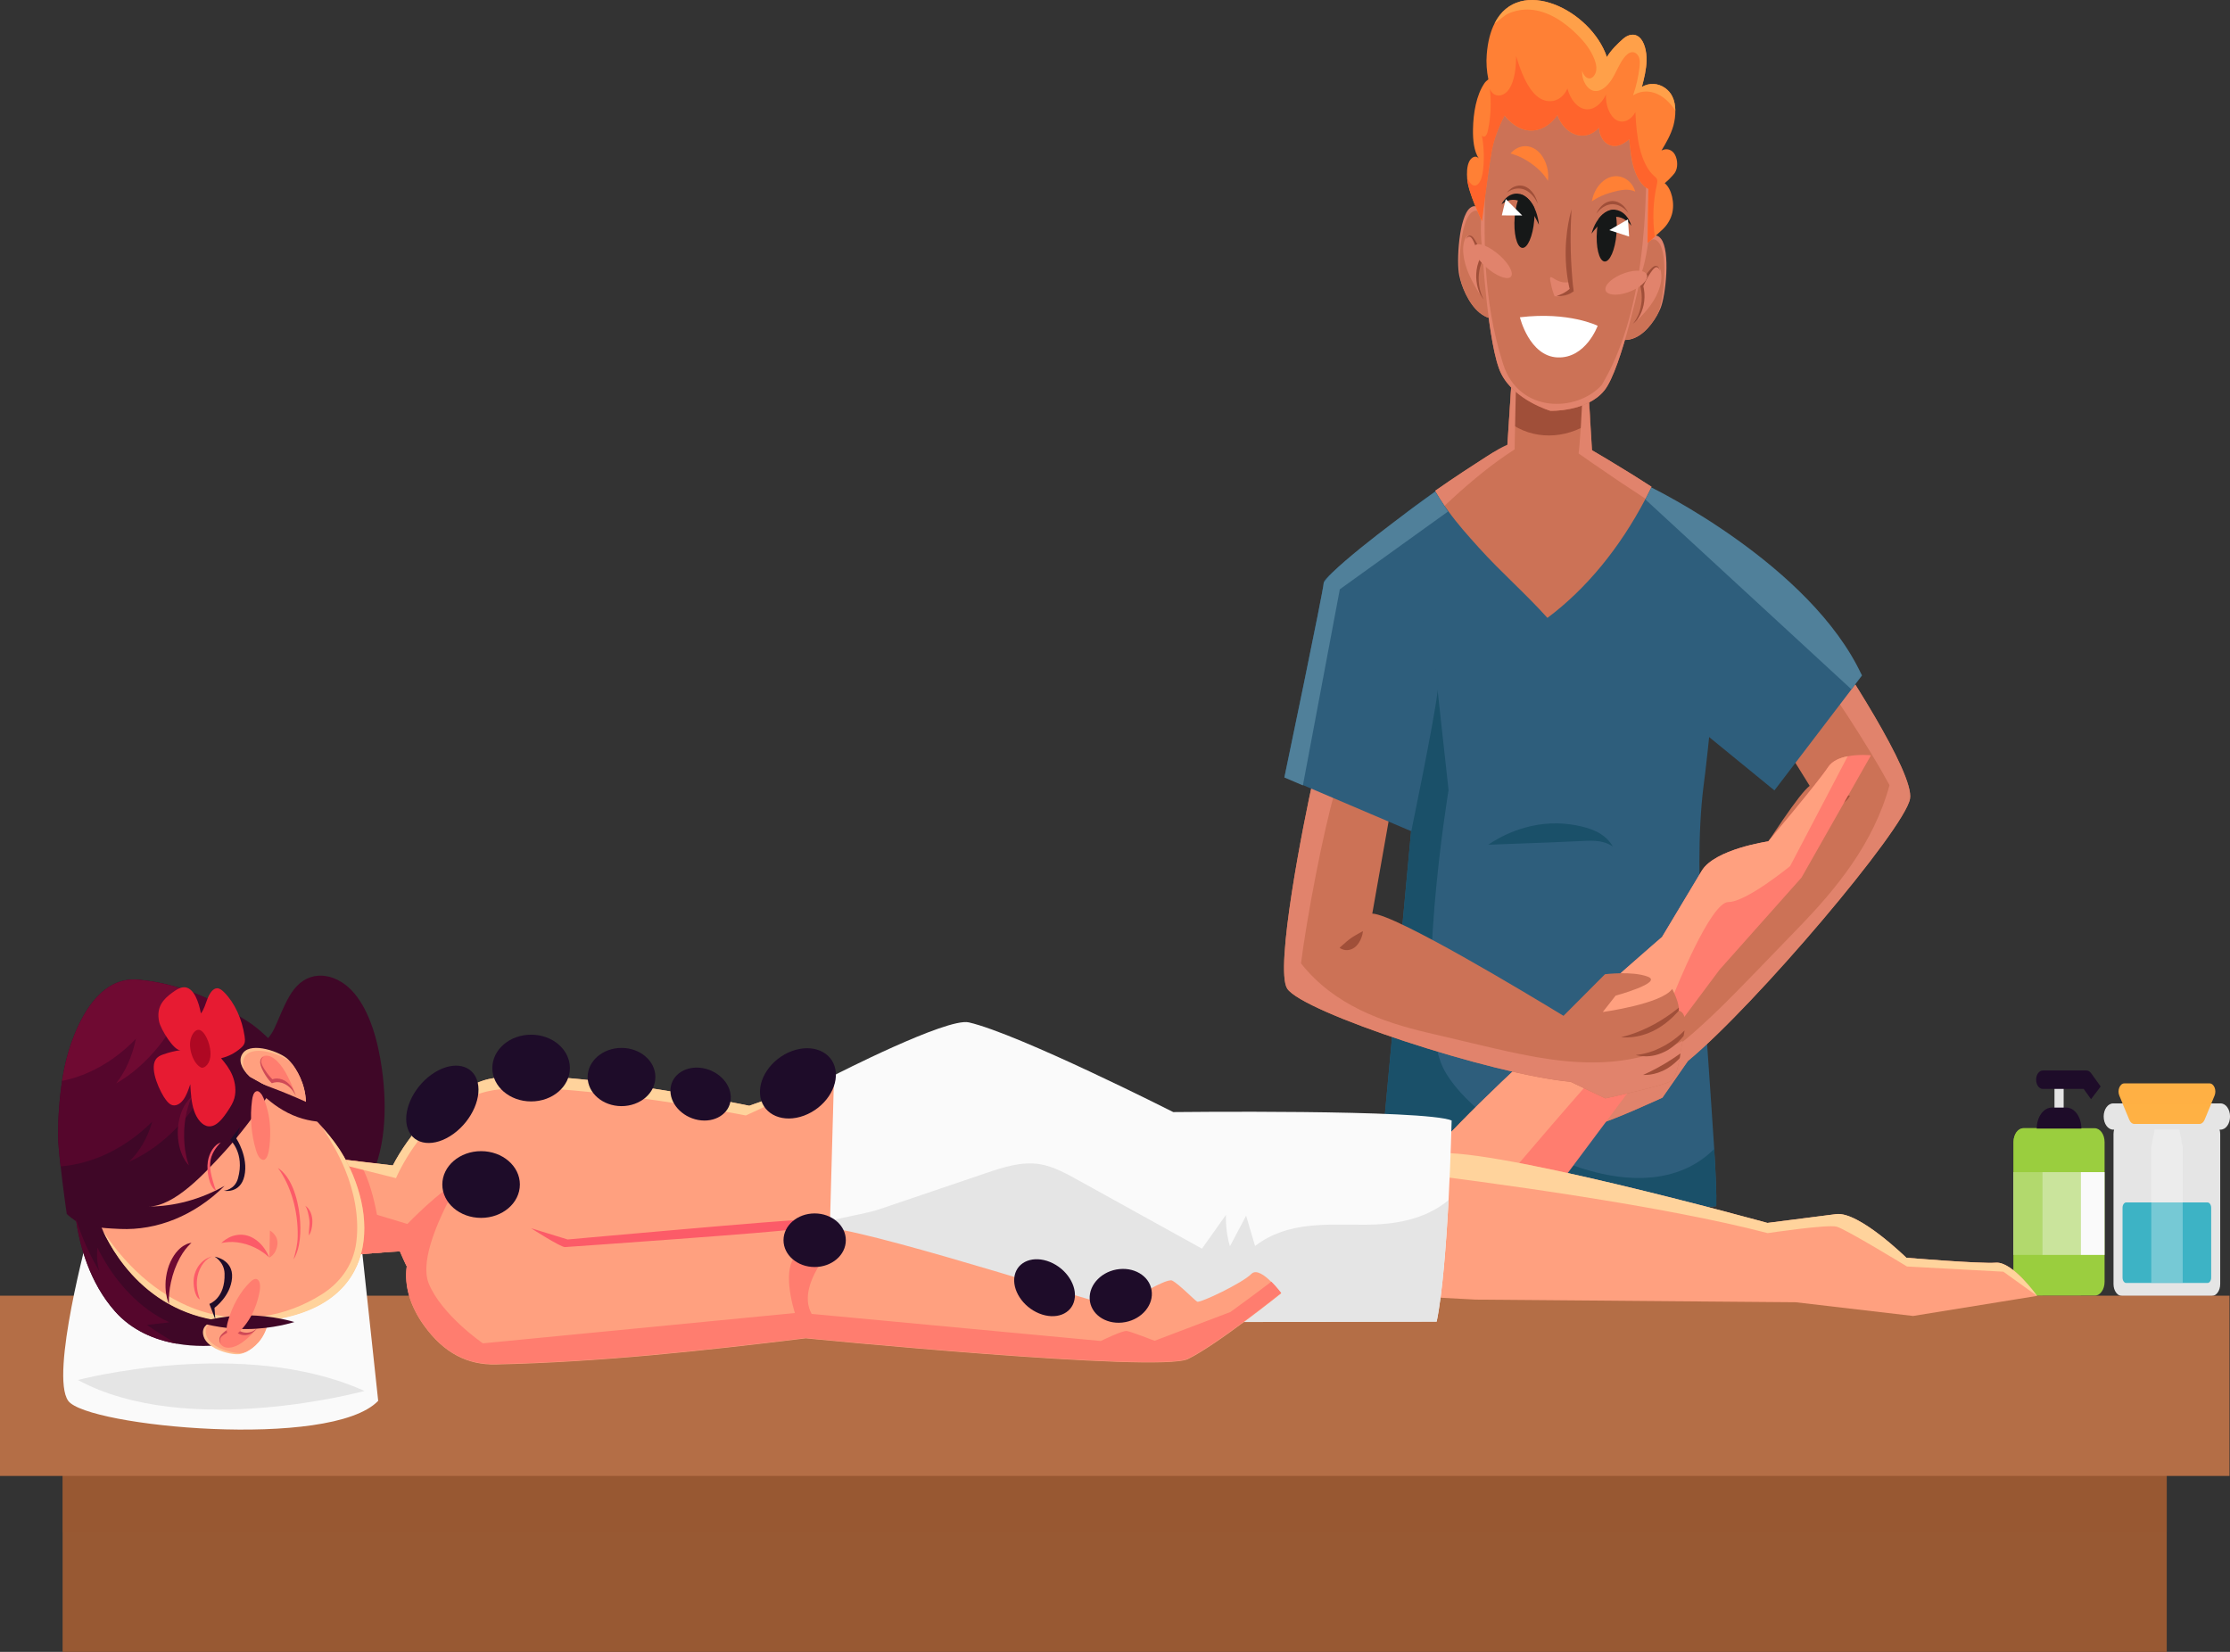 <svg width="54" height="40" viewBox="0 0 54 40" fill="none" xmlns="http://www.w3.org/2000/svg">
<rect x="0" y="0" width="54" height="40" fill="#333333" stroke="none"/>
<path d="M41.252 19.033C41.103 20.216 41.152 21.515 41.196 22.707C41.259 24.404 41.425 26.427 41.511 27.828C41.547 28.427 41.568 28.912 41.56 29.209C41.56 29.209 35.404 29.773 33.5 28.866L33.508 27.28L34.17 20.131L34.253 19.238C34.253 18.959 34.224 18.668 34.177 18.373C34.065 17.662 33.853 16.93 33.714 16.293C33.599 15.766 33.476 15.244 33.367 14.714C33.276 14.274 33.143 13.767 33.225 13.305C33.228 13.281 33.233 13.26 33.239 13.239C33.295 13.04 33.429 12.917 33.566 12.808C33.572 12.802 33.576 12.8 33.576 12.8C33.632 12.757 33.688 12.714 33.739 12.671C33.988 12.456 34.247 12.264 34.507 12.076C34.587 12.018 34.668 11.96 34.75 11.902C35.203 11.584 35.661 11.287 35.987 11.078C36.045 11.041 36.1 11.007 36.148 10.976C36.335 10.858 36.498 10.789 36.498 10.789H38.321C38.321 10.789 38.836 11.081 39.47 11.475C39.485 11.485 39.498 11.493 39.512 11.502C39.667 11.597 39.828 11.7 39.989 11.804C40.324 12.022 40.662 12.251 40.955 12.47C41.011 12.512 41.067 12.554 41.119 12.595C41.286 12.727 41.697 12.968 41.746 13.257C41.756 13.316 41.752 13.378 41.748 13.439C41.649 14.85 41.547 16.29 41.405 17.679C41.37 18.027 41.333 18.37 41.295 18.692C41.29 18.732 41.285 18.771 41.28 18.809C41.271 18.886 41.262 18.96 41.252 19.033Z" fill="#2E5E7C"/>
<path d="M36.434 11.803C36.755 12.135 37.137 12.302 37.519 12.302C37.884 12.302 38.251 12.148 38.566 11.841L38.605 11.803L38.57 11.219L38.551 10.899L38.427 8.828H36.629L36.502 10.769L36.486 11.008L36.434 11.803Z" fill="#CC7256"/>
<path d="M36.63 8.828L36.539 10.227C37.124 10.659 37.894 10.641 38.513 10.233L38.429 8.828H36.63Z" fill="#A04F39"/>
<path d="M34.754 11.887C34.826 12.013 34.903 12.134 34.982 12.251C35.009 12.29 35.036 12.329 35.064 12.367C35.295 12.69 35.551 12.974 35.807 13.258C36.364 13.876 36.914 14.343 37.471 14.962C38.405 14.266 39.223 13.271 39.846 12.08C39.897 11.984 39.946 11.887 39.993 11.789C39.832 11.684 39.671 11.582 39.516 11.486C39.502 11.478 39.488 11.469 39.474 11.46C39.096 11.225 38.761 11.027 38.551 10.904C38.409 10.822 38.325 10.773 38.325 10.773C38.325 10.773 36.34 10.843 36.153 10.961C36.104 10.992 36.05 11.026 35.991 11.063C35.665 11.271 35.206 11.569 34.754 11.887Z" fill="#CC7256"/>
<path d="M38.227 10.981C38.34 11.061 38.454 11.14 38.568 11.219C38.99 11.512 39.416 11.798 39.844 12.076C39.894 11.98 39.943 11.883 39.99 11.785C39.829 11.681 39.668 11.578 39.514 11.482C39.5 11.474 39.486 11.465 39.471 11.456C39.094 11.221 38.758 11.023 38.549 10.9L38.425 8.828H38.348C38.328 9.434 38.294 10.254 38.248 10.769C38.242 10.847 38.234 10.918 38.227 10.981Z" fill="#E1836C"/>
<path d="M34.754 11.882C34.826 12.008 34.903 12.129 34.982 12.246C35.464 11.793 35.966 11.362 36.486 11.008C36.549 10.964 36.613 10.923 36.677 10.882C36.677 10.847 36.678 10.809 36.679 10.769C36.689 10.271 36.704 9.442 36.724 8.828H36.629L36.502 10.769C36.502 10.769 36.339 10.838 36.153 10.956C36.103 10.987 36.05 11.021 35.991 11.058C35.665 11.267 35.206 11.565 34.754 11.882Z" fill="#E1836C"/>
<path d="M39.336 8.233C39.684 8.241 39.963 7.921 40.122 7.641C40.158 7.578 40.188 7.517 40.211 7.462C40.335 7.163 40.454 6.077 40.222 5.783C40.06 5.578 39.91 5.814 39.834 5.974V5.975C39.802 6.043 39.784 6.097 39.784 6.097L39.336 8.233Z" fill="#E1836C"/>
<path d="M39.336 8.231C39.684 8.238 39.963 7.918 40.122 7.638C40.136 7.61 40.149 7.582 40.16 7.555C40.284 7.257 40.403 6.171 40.171 5.877C40.04 5.71 39.916 5.834 39.834 5.972V5.973C39.802 6.041 39.783 6.095 39.783 6.095L39.336 8.231Z" fill="#CC7256"/>
<path d="M40.231 6.668C40.236 6.757 40.221 6.847 40.197 6.93C40.098 7.285 39.868 7.531 39.648 7.758C39.723 7.59 39.761 7.394 39.765 7.197C39.767 7.128 39.764 7.059 39.769 6.991C39.791 6.716 40.199 6.14 40.231 6.668Z" fill="#E1836C"/>
<path d="M39.539 7.841C39.539 7.841 39.543 7.837 39.551 7.831C39.559 7.825 39.571 7.816 39.586 7.803C39.615 7.776 39.656 7.731 39.696 7.663C39.737 7.594 39.776 7.5 39.801 7.385C39.824 7.27 39.832 7.133 39.808 6.997C39.806 6.979 39.801 6.963 39.797 6.946L39.794 6.934C39.794 6.931 39.794 6.933 39.794 6.932H39.794C39.794 6.932 39.794 6.933 39.795 6.931L39.799 6.921L39.807 6.901C39.813 6.888 39.819 6.875 39.824 6.862C39.847 6.812 39.872 6.765 39.897 6.721C39.921 6.678 39.946 6.638 39.971 6.602C39.996 6.567 40.019 6.533 40.042 6.51C40.065 6.486 40.089 6.471 40.11 6.47C40.132 6.469 40.151 6.481 40.164 6.495C40.176 6.509 40.183 6.526 40.185 6.538C40.187 6.55 40.186 6.556 40.187 6.556C40.187 6.556 40.188 6.55 40.188 6.537C40.188 6.524 40.184 6.504 40.172 6.484C40.159 6.464 40.14 6.444 40.112 6.439C40.084 6.434 40.053 6.445 40.023 6.468C39.994 6.49 39.967 6.52 39.938 6.553C39.91 6.586 39.88 6.624 39.852 6.667C39.823 6.71 39.795 6.757 39.769 6.81C39.762 6.823 39.755 6.836 39.749 6.85L39.74 6.871L39.727 6.9L39.718 6.921C39.719 6.928 39.722 6.936 39.723 6.943L39.731 6.976C39.734 6.99 39.737 7.005 39.739 7.02C39.761 7.139 39.758 7.259 39.743 7.365C39.727 7.471 39.699 7.562 39.668 7.634C39.636 7.705 39.603 7.757 39.579 7.791C39.567 7.807 39.556 7.819 39.55 7.828C39.543 7.836 39.539 7.841 39.539 7.841Z" fill="#A04F39"/>
<path d="M36.061 7.701C35.722 7.598 35.502 7.198 35.393 6.875C35.368 6.802 35.349 6.733 35.336 6.672C35.264 6.342 35.327 5.247 35.6 5.034C35.792 4.886 35.899 5.164 35.946 5.344V5.344C35.966 5.421 35.976 5.48 35.976 5.48L36.061 7.701Z" fill="#E1836C"/>
<path d="M36.063 7.7C35.723 7.598 35.503 7.197 35.394 6.874C35.385 6.841 35.378 6.81 35.371 6.781C35.299 6.451 35.362 5.356 35.635 5.144C35.791 5.023 35.891 5.183 35.948 5.343V5.344C35.968 5.421 35.977 5.479 35.977 5.479L36.063 7.7Z" fill="#CC7256"/>
<path d="M35.446 5.882C35.426 5.967 35.427 6.059 35.436 6.148C35.474 6.525 35.658 6.837 35.834 7.129C35.789 6.941 35.784 6.738 35.812 6.545C35.822 6.477 35.836 6.411 35.842 6.343C35.867 6.069 35.564 5.379 35.446 5.882Z" fill="#E1836C"/>
<path d="M35.927 7.25C35.927 7.25 35.924 7.246 35.917 7.237C35.91 7.228 35.9 7.216 35.888 7.198C35.864 7.163 35.832 7.107 35.803 7.027C35.775 6.947 35.752 6.843 35.747 6.723C35.743 6.604 35.758 6.469 35.804 6.343C35.809 6.327 35.816 6.312 35.822 6.297L35.827 6.286C35.829 6.283 35.828 6.285 35.828 6.285C35.828 6.285 35.828 6.286 35.828 6.283L35.825 6.272L35.821 6.25C35.817 6.235 35.814 6.221 35.81 6.207C35.796 6.151 35.78 6.097 35.763 6.047C35.746 5.997 35.728 5.95 35.71 5.908C35.692 5.865 35.674 5.825 35.656 5.795C35.638 5.764 35.617 5.742 35.596 5.734C35.575 5.727 35.555 5.732 35.54 5.741C35.526 5.751 35.517 5.765 35.513 5.776C35.508 5.787 35.508 5.794 35.508 5.794C35.508 5.794 35.507 5.787 35.51 5.775C35.512 5.762 35.52 5.744 35.535 5.728C35.55 5.713 35.572 5.701 35.6 5.704C35.628 5.708 35.657 5.729 35.681 5.76C35.706 5.792 35.728 5.829 35.75 5.87C35.773 5.912 35.795 5.958 35.816 6.009C35.837 6.06 35.856 6.115 35.873 6.174C35.878 6.189 35.882 6.204 35.886 6.22L35.892 6.243L35.899 6.275L35.904 6.298C35.902 6.305 35.899 6.312 35.896 6.319L35.883 6.348C35.877 6.361 35.872 6.374 35.867 6.388C35.827 6.497 35.81 6.615 35.807 6.723C35.805 6.831 35.818 6.929 35.836 7.009C35.855 7.088 35.879 7.149 35.897 7.189C35.906 7.21 35.915 7.224 35.92 7.234C35.925 7.245 35.927 7.25 35.927 7.25Z" fill="#A04F39"/>
<path d="M35.89 5.995C35.89 5.995 36.027 8.409 36.354 9.053C36.68 9.697 37.544 9.948 37.544 9.948C37.544 9.948 38.426 9.978 38.849 9.455C39.273 8.932 39.752 6.61 39.752 6.61C39.815 6.424 39.864 6.186 39.901 5.937L39.902 5.933C39.999 5.281 40.018 4.561 40.018 4.561C40.018 4.561 40.113 3.187 39.684 2.527C39.5 2.244 39.198 2.159 38.913 2.155C38.433 2.147 37.958 2.07 37.49 1.926C37.212 1.839 36.904 1.826 36.679 2.043C36.414 2.297 36.249 2.771 36.15 3.177C36.052 3.579 36.019 3.917 36.019 3.917C36.019 3.917 35.776 5.268 35.89 5.995Z" fill="#CC7256"/>
<path d="M36.4 8.819C36.782 10.017 38.186 9.985 38.785 9.324C39.777 7.674 39.94 5.206 39.841 2.859C40.087 3.563 40.018 4.561 40.018 4.561C40.018 4.561 39.982 5.938 39.751 6.611C39.751 6.611 39.273 8.932 38.849 9.455C38.426 9.978 37.544 9.948 37.544 9.948C37.544 9.948 36.681 9.696 36.354 9.053C36.027 8.41 35.89 5.996 35.89 5.996C35.811 5.496 35.902 4.702 35.966 4.254C35.94 5.742 35.883 7.195 36.4 8.819Z" fill="#E1836C"/>
<path d="M38.036 6.837C38.023 6.829 38.01 6.835 37.988 6.836C37.933 6.84 37.872 6.842 37.818 6.83C37.739 6.813 37.67 6.773 37.599 6.728C37.507 6.67 37.536 6.772 37.555 6.867C37.576 6.974 37.606 7.078 37.645 7.174C37.797 7.188 37.95 7.149 38.088 7.061C38.091 7.029 38.064 6.875 38.049 6.851C38.044 6.844 38.04 6.839 38.036 6.837Z" fill="#E1836C"/>
<path d="M38.056 5.07C38.056 5.07 38.015 5.2 37.974 5.424C37.935 5.646 37.9 5.965 37.917 6.318C37.925 6.494 37.945 6.66 37.971 6.809C37.978 6.846 37.984 6.882 37.991 6.917C37.995 6.934 37.998 6.951 38.002 6.968L38.008 6.984C38.011 6.99 38.009 6.994 38.006 6.997C38.002 7 38 7.004 37.995 7.008C37.977 7.023 37.958 7.036 37.941 7.049C37.87 7.097 37.808 7.125 37.764 7.142C37.721 7.158 37.695 7.165 37.695 7.165C37.695 7.165 37.721 7.17 37.767 7.17C37.813 7.169 37.881 7.163 37.963 7.133C37.983 7.125 38.005 7.116 38.027 7.105C38.042 7.097 38.06 7.086 38.077 7.075L38.104 7.058C38.111 7.057 38.105 7.047 38.106 7.042L38.104 7.022C38.1 6.995 38.097 6.967 38.093 6.939C38.091 6.922 38.09 6.906 38.087 6.888C38.084 6.853 38.081 6.818 38.077 6.781C38.064 6.635 38.053 6.475 38.045 6.306C38.028 5.969 38.031 5.661 38.038 5.436C38.046 5.212 38.056 5.07 38.056 5.07Z" fill="#A04F39"/>
<path d="M38.539 5.659C38.539 5.659 38.551 5.643 38.573 5.615C38.595 5.587 38.627 5.547 38.668 5.503C38.672 5.498 38.676 5.494 38.68 5.49C38.761 5.405 38.874 5.307 39.007 5.266C39.05 5.252 39.093 5.247 39.135 5.249C39.224 5.252 39.306 5.286 39.366 5.331C39.41 5.363 39.444 5.398 39.467 5.424C39.479 5.437 39.487 5.448 39.493 5.456C39.499 5.463 39.502 5.467 39.502 5.467C39.502 5.467 39.5 5.462 39.497 5.452C39.494 5.441 39.49 5.426 39.483 5.407C39.469 5.369 39.444 5.315 39.404 5.26C39.384 5.232 39.359 5.204 39.33 5.178C39.301 5.153 39.268 5.13 39.231 5.113C39.194 5.096 39.154 5.084 39.111 5.079C39.106 5.079 39.101 5.079 39.096 5.079C39.058 5.077 39.018 5.082 38.979 5.093C38.891 5.12 38.815 5.179 38.756 5.243C38.742 5.259 38.728 5.275 38.716 5.291C38.676 5.342 38.645 5.394 38.621 5.442C38.59 5.505 38.569 5.56 38.557 5.599C38.545 5.637 38.539 5.659 38.539 5.659Z" fill="#161818"/>
<path d="M38.671 5.583C38.639 5.975 38.718 6.31 38.849 6.332C38.979 6.353 39.112 6.052 39.144 5.659C39.157 5.509 39.153 5.368 39.136 5.249C39.127 5.185 39.114 5.127 39.098 5.079C39.059 5.077 39.019 5.082 38.98 5.093C38.892 5.12 38.816 5.179 38.757 5.243C38.743 5.259 38.73 5.275 38.717 5.291C38.702 5.352 38.69 5.419 38.681 5.49C38.677 5.52 38.674 5.552 38.671 5.583Z" fill="#161818"/>
<path d="M39.422 5.312L39.449 5.728L38.969 5.573L39.422 5.312Z" fill="white"/>
<path d="M38.656 5.176C38.656 5.176 38.659 5.173 38.663 5.168C38.667 5.162 38.673 5.153 38.682 5.143C38.698 5.122 38.724 5.094 38.757 5.065C38.822 5.006 38.924 4.949 39.04 4.945C39.155 4.943 39.258 4.995 39.326 5.05C39.359 5.077 39.386 5.104 39.403 5.124C39.411 5.134 39.418 5.142 39.422 5.148C39.427 5.153 39.429 5.156 39.429 5.156C39.429 5.156 39.427 5.152 39.424 5.146C39.42 5.139 39.416 5.128 39.409 5.116C39.395 5.09 39.373 5.055 39.342 5.018C39.31 4.98 39.268 4.942 39.216 4.914C39.165 4.884 39.103 4.866 39.038 4.867C38.974 4.87 38.913 4.891 38.862 4.923C38.811 4.955 38.77 4.995 38.74 5.034C38.709 5.073 38.688 5.109 38.675 5.135C38.668 5.148 38.664 5.159 38.661 5.166C38.658 5.173 38.656 5.176 38.656 5.176Z" fill="#A04F39"/>
<path d="M37.265 5.443C37.265 5.443 37.256 5.423 37.239 5.388C37.222 5.354 37.198 5.305 37.166 5.249C37.162 5.244 37.159 5.239 37.156 5.233C37.091 5.125 36.997 4.993 36.874 4.912C36.834 4.884 36.793 4.866 36.753 4.854C36.665 4.828 36.58 4.836 36.514 4.86C36.466 4.877 36.427 4.9 36.4 4.919C36.387 4.928 36.377 4.936 36.37 4.941C36.363 4.947 36.359 4.949 36.359 4.949C36.359 4.949 36.362 4.945 36.367 4.936C36.371 4.927 36.378 4.913 36.388 4.897C36.408 4.865 36.44 4.82 36.489 4.779C36.513 4.758 36.541 4.739 36.574 4.723C36.606 4.708 36.642 4.696 36.681 4.69C36.719 4.685 36.761 4.687 36.803 4.696C36.808 4.697 36.813 4.698 36.818 4.7C36.855 4.71 36.893 4.728 36.929 4.752C37.011 4.806 37.075 4.887 37.122 4.969C37.133 4.988 37.144 5.008 37.153 5.028C37.184 5.09 37.205 5.151 37.22 5.205C37.241 5.277 37.251 5.337 37.258 5.378C37.263 5.42 37.265 5.443 37.265 5.443Z" fill="#161818"/>
<path d="M37.152 5.33C37.12 5.722 36.987 6.023 36.857 6.002C36.726 5.981 36.647 5.646 36.679 5.254C36.692 5.104 36.719 4.967 36.755 4.857C36.774 4.797 36.796 4.745 36.82 4.703C36.857 4.713 36.895 4.731 36.931 4.755C37.014 4.809 37.077 4.89 37.124 4.972C37.136 4.992 37.146 5.012 37.155 5.031C37.16 5.096 37.161 5.165 37.158 5.237C37.157 5.267 37.155 5.298 37.152 5.33Z" fill="#161818"/>
<path d="M36.462 4.82L36.367 5.216L36.861 5.218L36.462 4.82Z" fill="white"/>
<path d="M37.237 4.934C37.237 4.934 37.236 4.93 37.232 4.923C37.229 4.917 37.225 4.906 37.218 4.894C37.205 4.868 37.185 4.832 37.158 4.794C37.104 4.716 37.014 4.627 36.902 4.587C36.79 4.548 36.681 4.566 36.606 4.598C36.569 4.614 36.539 4.632 36.519 4.646C36.509 4.652 36.502 4.659 36.496 4.662C36.491 4.666 36.488 4.668 36.488 4.668C36.488 4.668 36.49 4.665 36.495 4.66C36.499 4.654 36.505 4.645 36.514 4.635C36.532 4.615 36.559 4.588 36.596 4.562C36.633 4.535 36.68 4.511 36.735 4.5C36.79 4.488 36.853 4.489 36.916 4.511C36.979 4.534 37.035 4.575 37.078 4.622C37.123 4.669 37.156 4.721 37.179 4.769C37.203 4.816 37.217 4.858 37.226 4.888C37.23 4.902 37.232 4.914 37.234 4.922C37.236 4.93 37.237 4.934 37.237 4.934Z" fill="#A04F39"/>
<path d="M38.877 7.019C38.9 7.148 39.144 7.174 39.422 7.078C39.7 6.982 39.907 6.8 39.884 6.671C39.861 6.543 39.617 6.516 39.339 6.613C39.061 6.709 38.854 6.891 38.877 7.019Z" fill="#E1836C"/>
<path d="M35.695 5.972C35.649 6.087 35.814 6.339 36.064 6.533C36.314 6.728 36.555 6.792 36.601 6.676C36.648 6.561 36.482 6.309 36.232 6.115C35.982 5.92 35.742 5.856 35.695 5.972Z" fill="#E1836C"/>
<path d="M38.547 4.876C38.547 4.876 38.563 4.866 38.592 4.846C38.621 4.828 38.662 4.803 38.711 4.778C38.808 4.727 38.935 4.681 39.068 4.646C39.201 4.61 39.328 4.587 39.427 4.596C39.477 4.599 39.519 4.61 39.549 4.62C39.579 4.631 39.597 4.64 39.597 4.64C39.597 4.64 39.592 4.615 39.575 4.575C39.558 4.534 39.528 4.478 39.479 4.424C39.382 4.314 39.205 4.23 39.018 4.281C38.925 4.306 38.842 4.36 38.776 4.425C38.709 4.49 38.66 4.565 38.626 4.634C38.592 4.702 38.572 4.765 38.561 4.808C38.551 4.852 38.547 4.876 38.547 4.876Z" fill="#FF8035"/>
<path d="M36.578 3.716C36.578 3.716 36.595 3.722 36.626 3.731C36.656 3.74 36.698 3.754 36.746 3.773C36.843 3.811 36.96 3.875 37.072 3.954C37.183 4.031 37.287 4.122 37.362 4.211C37.399 4.255 37.43 4.297 37.45 4.328C37.471 4.36 37.483 4.378 37.483 4.378C37.483 4.378 37.487 4.354 37.49 4.31C37.492 4.265 37.491 4.199 37.478 4.119C37.464 4.039 37.437 3.945 37.389 3.855C37.343 3.766 37.275 3.68 37.191 3.621C37.107 3.564 37.019 3.539 36.94 3.539C36.862 3.539 36.793 3.56 36.738 3.588C36.684 3.615 36.644 3.648 36.617 3.674C36.591 3.7 36.578 3.716 36.578 3.716Z" fill="#FF8035"/>
<path d="M38.688 7.889C38.688 7.889 37.993 7.54 36.805 7.683C36.805 7.683 37.032 8.627 37.717 8.655C38.403 8.682 38.688 7.889 38.688 7.889Z" fill="white"/>
<path d="M40.486 5.189C40.436 5.363 40.336 5.491 40.229 5.584C40.177 5.629 40.123 5.68 40.068 5.732C40.01 5.786 39.95 5.839 39.894 5.881L39.914 4.576C39.761 4.505 39.642 4.311 39.571 4.089C39.499 3.868 39.476 3.615 39.451 3.369C39.357 3.453 39.252 3.516 39.144 3.531C39.036 3.546 38.924 3.51 38.838 3.411C38.769 3.331 38.725 3.216 38.72 3.089C38.403 3.445 37.903 3.298 37.71 2.786C37.498 3.097 37.185 3.218 36.903 3.137C36.73 3.088 36.568 2.966 36.431 2.797C36.289 3.074 36.172 3.369 36.121 3.658C36.025 4.193 35.956 4.81 35.884 5.354C35.854 5.284 35.554 4.662 35.529 4.341C35.529 4.336 35.529 4.332 35.528 4.326C35.518 4.189 35.52 4.041 35.571 3.924C35.623 3.804 35.744 3.746 35.812 3.841C35.691 3.666 35.664 3.386 35.669 3.128C35.676 2.727 35.752 2.306 35.941 2.023C35.966 1.984 36.001 1.951 36.041 1.922C36.001 1.726 35.985 1.52 36.002 1.314C36.027 1.006 36.093 0.76 36.191 0.568C36.784 -0.613 38.528 0.24 38.911 1.382C39.003 1.22 39.18 1.049 39.301 0.943C39.42 0.836 39.576 0.798 39.694 0.9C39.818 1.007 39.876 1.243 39.871 1.464C39.867 1.685 39.812 1.897 39.758 2.104C39.94 1.999 40.151 2.009 40.324 2.134C40.389 2.182 40.452 2.246 40.495 2.335C40.544 2.433 40.566 2.552 40.569 2.675V2.676C40.571 2.8 40.553 2.928 40.522 3.042C40.457 3.271 40.344 3.461 40.234 3.644C40.335 3.593 40.452 3.605 40.533 3.706C40.614 3.808 40.642 4.008 40.58 4.141C40.561 4.184 40.533 4.217 40.505 4.248C40.444 4.318 40.379 4.381 40.312 4.436C40.477 4.568 40.563 4.921 40.486 5.189Z" fill="#FF8035"/>
<path d="M40.071 5.73C40.013 5.784 39.953 5.837 39.897 5.88L39.917 4.575C39.764 4.504 39.644 4.309 39.573 4.088C39.502 3.867 39.479 3.614 39.454 3.368C39.36 3.451 39.255 3.514 39.147 3.53C39.039 3.545 38.927 3.509 38.84 3.41C38.772 3.33 38.728 3.215 38.723 3.088C38.406 3.443 37.906 3.297 37.713 2.785C37.501 3.095 37.188 3.217 36.906 3.136C36.733 3.087 36.571 2.965 36.434 2.796C36.291 3.073 36.175 3.368 36.123 3.657C36.028 4.192 35.959 4.809 35.887 5.352C35.857 5.283 35.557 4.66 35.532 4.34C35.532 4.335 35.532 4.33 35.531 4.325C35.592 4.42 35.651 4.528 35.751 4.484C35.854 4.438 35.9 4.253 35.916 4.09C35.944 3.817 35.932 3.537 35.883 3.274C35.902 3.321 35.951 3.318 35.98 3.283C36.01 3.247 36.024 3.19 36.035 3.135C36.101 2.817 36.115 2.477 36.077 2.153C36.175 2.385 36.423 2.349 36.551 2.146C36.679 1.942 36.711 1.64 36.714 1.359C36.829 1.74 36.977 2.119 37.213 2.325C37.45 2.53 37.796 2.494 37.956 2.145C38.027 2.415 38.198 2.614 38.387 2.643C38.576 2.674 38.775 2.534 38.888 2.291C38.876 2.553 38.982 2.812 39.139 2.905C39.295 2.998 39.49 2.919 39.601 2.716C39.616 3.015 39.64 3.316 39.709 3.594C39.777 3.873 39.896 4.129 40.066 4.271C40.089 4.291 40.116 4.311 40.127 4.349C40.139 4.392 40.128 4.44 40.118 4.485C40.028 4.885 40.014 5.321 40.071 5.73Z" fill="#FF642C"/>
<path d="M40.569 2.676C40.499 2.572 40.421 2.481 40.336 2.408C40.098 2.204 39.801 2.149 39.545 2.31C39.62 2.097 39.673 1.866 39.701 1.629C39.708 1.563 39.714 1.493 39.7 1.429C39.677 1.321 39.598 1.258 39.524 1.263C39.45 1.267 39.379 1.328 39.322 1.404C39.21 1.55 39.136 1.753 39.034 1.915C38.92 2.096 38.762 2.227 38.603 2.201C38.443 2.177 38.297 1.958 38.312 1.711C38.342 1.818 38.411 1.898 38.488 1.899C38.563 1.9 38.64 1.812 38.654 1.696C38.665 1.605 38.64 1.515 38.61 1.437C38.516 1.197 38.369 1.019 38.218 0.864C37.873 0.514 37.476 0.264 37.059 0.234C36.882 0.221 36.703 0.251 36.531 0.326C36.421 0.373 36.303 0.499 36.191 0.568C36.785 -0.613 38.528 0.24 38.912 1.383C39.004 1.22 39.181 1.05 39.301 0.943C39.421 0.836 39.577 0.798 39.695 0.9C39.819 1.007 39.877 1.243 39.872 1.464C39.867 1.685 39.813 1.898 39.759 2.104C39.941 2 40.152 2.01 40.325 2.134C40.39 2.182 40.452 2.246 40.496 2.336C40.545 2.433 40.567 2.553 40.569 2.676Z" fill="#FFA049"/>
<path d="M36.039 20.454C36.039 20.454 36.084 20.455 36.162 20.451C36.241 20.448 36.354 20.444 36.494 20.438C36.769 20.428 37.147 20.414 37.566 20.398C37.774 20.389 37.972 20.38 38.152 20.372C38.242 20.368 38.328 20.364 38.409 20.36C38.489 20.357 38.562 20.358 38.628 20.362C38.761 20.371 38.869 20.4 38.941 20.435C38.96 20.443 38.976 20.451 38.99 20.459C39.004 20.467 39.016 20.474 39.025 20.48C39.044 20.492 39.054 20.498 39.054 20.498C39.054 20.498 39.047 20.486 39.034 20.464C39.027 20.453 39.018 20.439 39.007 20.424C38.996 20.409 38.983 20.391 38.967 20.373C38.906 20.298 38.802 20.207 38.662 20.138C38.593 20.103 38.514 20.073 38.431 20.048C38.347 20.024 38.26 20.003 38.167 19.985C37.98 19.95 37.773 19.931 37.556 19.94C37.121 19.957 36.734 20.087 36.465 20.212C36.33 20.276 36.224 20.337 36.151 20.382C36.078 20.427 36.039 20.454 36.039 20.454Z" fill="#1A5069"/>
<path d="M38.687 27.211C38.861 27.221 40.254 26.58 40.254 26.58L40.871 25.692C42.515 24.329 46.108 20.089 46.249 19.346C46.367 18.727 44.589 16.012 44.013 15.195L43.954 15.294L43.642 15.796L42.956 16.901L42.728 17.268L43.822 19.029C43.328 19.397 41.108 23.134 40.503 24.159L39.28 23.897C39.28 23.897 38.653 24.248 38.372 24.609C38.091 24.971 39.22 24.523 39.22 24.523L39.626 24.679C39.626 24.679 38.295 25.405 37.945 25.244C37.945 25.244 37.907 25.574 37.951 25.747C37.958 25.773 37.966 25.796 37.977 25.813L37.977 25.814C37.977 25.814 37.788 25.956 38.011 26.329C38.015 26.335 38.019 26.342 38.023 26.349C38.043 26.379 38.059 26.407 38.074 26.431C38.095 26.465 38.114 26.494 38.13 26.521C38.266 26.737 38.266 26.737 38.266 26.737C38.266 26.737 38.27 26.744 38.278 26.759C38.289 26.779 38.308 26.812 38.332 26.85C38.416 26.989 38.568 27.206 38.687 27.211Z" fill="#CC7256"/>
<path d="M38.69 27.211C38.864 27.221 40.257 26.58 40.257 26.58L40.874 25.692C42.519 24.329 46.111 20.089 46.252 19.346C46.371 18.727 44.592 16.012 44.016 15.195L43.957 15.294L43.645 15.796C44.243 16.514 45.281 18.134 45.755 19.012C45.371 20.428 44.453 21.532 43.58 22.435C43.244 22.783 42.907 23.13 42.572 23.478C41.819 24.256 41.062 25.038 40.225 25.626C39.571 26.086 38.859 26.425 38.133 26.521C38.269 26.737 38.269 26.737 38.269 26.737C38.269 26.737 38.273 26.744 38.28 26.759C38.291 26.779 38.311 26.811 38.334 26.849C38.419 26.989 38.571 27.206 38.69 27.211Z" fill="#E1836C"/>
<path d="M37.979 25.826C37.987 25.828 37.996 25.831 38.005 25.834C38.157 25.881 38.376 25.915 38.616 25.884C38.856 25.852 39.065 25.76 39.209 25.674C39.281 25.63 39.337 25.591 39.375 25.562C39.413 25.532 39.434 25.516 39.434 25.516C39.434 25.516 39.41 25.525 39.369 25.541C39.328 25.56 39.267 25.582 39.193 25.607C39.044 25.659 38.837 25.713 38.606 25.745C38.376 25.775 38.165 25.776 38.012 25.765C37.991 25.763 37.971 25.762 37.953 25.76C37.96 25.786 37.968 25.808 37.979 25.826Z" fill="#A04F39"/>
<path d="M38.008 26.335C38.012 26.342 38.016 26.349 38.02 26.356C38.039 26.386 38.056 26.413 38.071 26.438C38.118 26.456 38.171 26.471 38.227 26.484C38.321 26.502 38.424 26.511 38.533 26.5C38.642 26.487 38.744 26.458 38.834 26.42C38.924 26.381 39.002 26.334 39.064 26.287C39.127 26.242 39.175 26.2 39.206 26.167C39.238 26.135 39.255 26.117 39.255 26.117C39.255 26.117 39.235 26.128 39.199 26.148C39.163 26.169 39.11 26.195 39.045 26.224C38.979 26.253 38.9 26.28 38.813 26.305C38.725 26.328 38.628 26.349 38.525 26.36C38.423 26.37 38.325 26.371 38.235 26.366C38.151 26.36 38.073 26.35 38.008 26.335Z" fill="#A04F39"/>
<path d="M38.281 26.771C38.293 26.791 38.311 26.824 38.335 26.862C38.432 26.888 38.553 26.906 38.684 26.894C38.851 26.88 38.997 26.822 39.098 26.767C39.149 26.74 39.189 26.714 39.215 26.694C39.242 26.675 39.257 26.664 39.257 26.664C39.257 26.664 39.19 26.678 39.085 26.699C38.98 26.72 38.836 26.741 38.678 26.755C38.526 26.768 38.386 26.772 38.281 26.771Z" fill="#A04F39"/>
<path d="M44.16 19.265C44.16 19.265 44.166 19.277 44.178 19.298C44.19 19.319 44.209 19.346 44.236 19.374C44.288 19.431 44.376 19.489 44.478 19.49C44.58 19.49 44.668 19.432 44.72 19.375C44.747 19.347 44.766 19.32 44.778 19.299C44.791 19.279 44.797 19.267 44.797 19.267C44.797 19.267 44.753 19.261 44.693 19.253C44.633 19.246 44.558 19.234 44.478 19.234C44.399 19.234 44.324 19.246 44.264 19.252C44.204 19.259 44.16 19.265 44.16 19.265Z" fill="#A04F39"/>
<path d="M41.554 12.938C41.554 12.938 43.245 13.481 45.09 16.357L42.968 19.14L40.57 17.18L41.554 12.938Z" fill="#2E5E7C"/>
<path d="M53.773 26.719H51.17C51.044 26.719 50.941 26.861 50.941 27.036C50.941 27.212 51.044 27.354 51.17 27.354H51.194C51.185 27.387 51.179 27.423 51.179 27.461V31.094C51.179 31.254 51.272 31.383 51.387 31.383H53.555C53.67 31.383 53.763 31.254 53.763 31.094V27.461C53.763 27.423 53.758 27.387 53.748 27.354H53.773C53.899 27.354 54.001 27.212 54.001 27.036C54.001 26.861 53.899 26.719 53.773 26.719Z" fill="#E5E5E5"/>
<path d="M51.398 29.246V30.938C51.398 31.009 51.438 31.067 51.486 31.067H53.456C53.504 31.067 53.544 31.009 53.544 30.938V29.246C53.544 29.175 53.504 29.117 53.456 29.117H51.486C51.438 29.117 51.398 29.175 51.398 29.246Z" fill="#3DB3C5"/>
<path opacity="0.3" d="M52.855 31.059H52.094V27.774L52.175 27.352H52.774L52.855 27.774V31.059Z" fill="#FAFAFA"/>
<path d="M53.26 27.216H51.687C51.636 27.216 51.589 27.178 51.564 27.117L51.32 26.531C51.265 26.399 51.334 26.234 51.443 26.234H53.503C53.613 26.234 53.681 26.399 53.626 26.531L53.383 27.117C53.357 27.178 53.31 27.216 53.26 27.216Z" fill="#FFB044"/>
<path opacity="0.3" d="M53.544 26.727L53.38 27.119C53.355 27.18 53.308 27.218 53.257 27.218H51.685C51.634 27.218 51.587 27.18 51.562 27.119L51.398 26.727H53.544Z" fill="#FFB044"/>
<path d="M50.963 27.654V31.041C50.963 31.226 50.855 31.375 50.723 31.375H48.998C48.865 31.375 48.758 31.226 48.758 31.041V27.654C48.758 27.47 48.865 27.32 48.998 27.32H50.723C50.855 27.32 50.963 27.47 50.963 27.654Z" fill="#9BCE3F"/>
<path d="M50.963 28.383H48.758V30.388H50.963V28.383Z" fill="#FAFAFA"/>
<path opacity="0.5" d="M50.39 27.321V31.375H48.998C48.865 31.375 48.758 31.226 48.758 31.041V27.654C48.758 27.47 48.865 27.32 48.998 27.32H50.39V27.321Z" fill="#9BCE3F"/>
<path opacity="0.5" d="M49.459 27.321V31.375H48.998C48.865 31.375 48.758 31.226 48.758 31.041V27.654C48.758 27.47 48.865 27.32 48.998 27.32H49.459V27.321Z" fill="#9BCE3F"/>
<path d="M49.972 26.266H49.75V26.901H49.972V26.266Z" fill="#E5E5E5"/>
<path d="M50.401 27.329H49.32C49.32 27.048 49.484 26.82 49.686 26.82H50.036C50.237 26.82 50.401 27.048 50.401 27.329Z" fill="#1E0C29"/>
<path d="M50.636 25.987C50.606 25.945 50.566 25.922 50.523 25.922H49.465C49.377 25.922 49.305 26.022 49.305 26.145C49.305 26.268 49.377 26.368 49.465 26.368H50.457L50.635 26.617L50.868 26.309L50.636 25.987Z" fill="#1E0C29"/>
<path d="M52.468 33.562H1.516V40.003H52.468V33.562Z" fill="#985933"/>
<path opacity="0.5" d="M52.468 35.742H1.516V37.105H52.468V35.742Z" fill="#985933"/>
<path d="M53.988 31.375H0V35.74H53.988V31.375Z" fill="#B46E46"/>
<path d="M41.56 29.203C41.56 29.203 35.404 29.767 33.5 28.861L33.508 27.274L34.17 20.126L34.75 16.156L34.812 16.717L35.077 19.131C35.077 19.131 34.213 24.372 34.951 25.869C35.657 27.302 39.601 29.731 41.51 27.822C41.546 28.421 41.568 28.906 41.56 29.203Z" fill="#1A5069"/>
<path d="M45.306 18.29L43.624 21.251L41.64 23.481L36.643 30.173L35.406 31.18L33.578 30.983C33.578 30.983 33.607 30.68 33.694 30.241C33.788 29.767 33.949 29.136 34.214 28.558C34.724 27.447 40.246 22.689 40.246 22.689C40.246 22.689 40.891 21.617 41.206 21.089C41.521 20.561 42.819 20.375 42.819 20.375C42.819 20.375 44.023 18.948 44.268 18.575C44.367 18.425 44.553 18.35 44.742 18.314C45.022 18.259 45.306 18.29 45.306 18.29Z" fill="#FF7D6F"/>
<path d="M44.743 18.312L43.348 20.973C43.348 20.973 42.288 21.843 41.852 21.843C41.417 21.843 40.547 24.039 40.547 24.039C39.759 24.568 35.156 30.097 35.156 30.097L33.695 30.24C33.789 29.766 33.95 29.134 34.215 28.557C34.725 27.445 40.248 22.688 40.248 22.688C40.248 22.688 40.892 21.616 41.207 21.088C41.522 20.56 42.82 20.373 42.82 20.373C42.82 20.373 44.025 18.947 44.27 18.574C44.368 18.424 44.555 18.349 44.743 18.312Z" fill="#FFA07F"/>
<path d="M40.475 26.169C40.323 26.288 38.872 26.597 38.872 26.597L38.033 26.196C36.123 26.02 31.539 24.512 31.17 23.939C30.863 23.463 31.562 19.92 31.809 18.828L31.894 18.88L32.336 19.13L33.307 19.68L33.63 19.863L33.23 22.123C33.789 22.139 36.987 24.066 37.861 24.598L38.865 23.591C38.865 23.591 39.538 23.507 39.906 23.652C40.274 23.796 39.122 24.11 39.122 24.11L38.812 24.506C38.812 24.506 40.234 24.312 40.493 23.947C40.493 23.947 40.635 24.217 40.652 24.399C40.655 24.427 40.654 24.452 40.651 24.474L40.651 24.475C40.651 24.475 40.866 24.483 40.789 24.955C40.787 24.964 40.785 24.973 40.784 24.982C40.777 25.02 40.772 25.055 40.766 25.086C40.758 25.129 40.751 25.168 40.745 25.202C40.695 25.48 40.695 25.48 40.695 25.48C40.695 25.48 40.694 25.49 40.691 25.508C40.688 25.533 40.681 25.574 40.673 25.623C40.644 25.8 40.579 26.089 40.475 26.169Z" fill="#CC7256"/>
<path d="M40.475 26.169C40.323 26.288 38.872 26.597 38.872 26.597L38.033 26.196C36.123 26.02 31.539 24.512 31.17 23.939C30.863 23.463 31.562 19.92 31.809 18.828L31.894 18.88L32.336 19.13C32.037 20.147 31.641 22.246 31.504 23.328C32.309 24.347 33.487 24.751 34.559 25.004C34.972 25.102 35.385 25.198 35.798 25.296C36.722 25.514 37.652 25.732 38.589 25.727C39.323 25.724 40.067 25.576 40.746 25.203C40.695 25.481 40.695 25.481 40.695 25.481C40.695 25.481 40.694 25.49 40.692 25.508C40.688 25.533 40.682 25.574 40.673 25.623C40.644 25.8 40.579 26.089 40.475 26.169Z" fill="#E1836C"/>
<path d="M40.652 24.473C40.645 24.481 40.638 24.489 40.631 24.498C40.51 24.635 40.327 24.804 40.103 24.928C39.879 25.051 39.662 25.102 39.506 25.115C39.428 25.122 39.365 25.123 39.321 25.121C39.278 25.118 39.254 25.117 39.254 25.117C39.254 25.117 39.278 25.11 39.32 25.099C39.363 25.089 39.424 25.07 39.499 25.046C39.648 24.998 39.851 24.915 40.066 24.798C40.281 24.679 40.469 24.546 40.603 24.44C40.621 24.425 40.638 24.412 40.653 24.398C40.655 24.426 40.655 24.451 40.652 24.473Z" fill="#A04F39"/>
<path d="M40.792 24.953C40.791 24.962 40.789 24.971 40.788 24.98C40.781 25.018 40.775 25.053 40.77 25.085C40.733 25.131 40.692 25.177 40.645 25.224C40.568 25.299 40.478 25.373 40.378 25.432C40.277 25.489 40.176 25.528 40.084 25.551C39.991 25.573 39.906 25.581 39.836 25.578C39.765 25.578 39.709 25.57 39.67 25.561C39.631 25.552 39.609 25.548 39.609 25.548C39.609 25.548 39.631 25.545 39.67 25.539C39.709 25.535 39.764 25.525 39.832 25.509C39.9 25.494 39.979 25.468 40.065 25.436C40.151 25.4 40.244 25.357 40.339 25.302C40.434 25.247 40.522 25.186 40.6 25.124C40.673 25.065 40.739 25.008 40.792 24.953Z" fill="#A04F39"/>
<path d="M40.693 25.508C40.69 25.533 40.684 25.574 40.675 25.623C40.597 25.707 40.495 25.799 40.375 25.872C40.221 25.964 40.072 26.005 39.964 26.02C39.91 26.028 39.866 26.03 39.836 26.029C39.806 26.029 39.789 26.029 39.789 26.029C39.789 26.029 39.853 25.999 39.954 25.952C40.054 25.904 40.189 25.832 40.335 25.744C40.475 25.659 40.6 25.575 40.693 25.508Z" fill="#A04F39"/>
<path d="M33.004 22.547C33.004 22.547 33.003 22.561 32.998 22.587C32.994 22.613 32.986 22.65 32.972 22.692C32.944 22.776 32.885 22.883 32.794 22.948C32.703 23.012 32.606 23.016 32.541 22.999C32.508 22.99 32.482 22.978 32.464 22.968C32.447 22.957 32.438 22.95 32.438 22.95C32.438 22.95 32.474 22.917 32.525 22.873C32.577 22.828 32.639 22.77 32.71 22.72C32.781 22.669 32.852 22.633 32.907 22.6C32.963 22.569 33.004 22.547 33.004 22.547Z" fill="#A04F39"/>
<path d="M34.84 16.508C34.84 16.513 34.831 16.59 34.815 16.72C34.72 17.508 34.174 20.128 34.174 20.128L33.765 19.954L31.55 19.01L31.102 18.819C31.102 18.819 32.055 14.262 32.055 14.103C32.055 14.067 32.135 13.978 32.258 13.864C32.263 13.859 32.268 13.855 32.272 13.851C32.667 13.488 33.471 12.879 33.57 12.804C33.576 12.799 33.58 12.797 33.58 12.797L33.939 13.188L34 13.254C34 13.254 34.54 15.317 34.753 16.158V16.159C34.807 16.367 34.84 16.499 34.84 16.508Z" fill="#2E5E7C"/>
<path d="M35.063 12.387L33.939 13.195L32.444 14.27L31.55 19.018L31.102 18.827C31.102 18.827 32.055 14.27 32.055 14.111C32.093 14.048 32.164 13.966 32.258 13.872C32.263 13.866 32.268 13.862 32.272 13.859C32.946 13.19 34.754 11.906 34.754 11.906L35.063 12.387Z" fill="#50809A"/>
<path d="M39.99 11.805C39.99 11.805 43.841 13.668 45.086 16.354L44.83 16.69L39.844 12.095L39.99 11.805Z" fill="#50809A"/>
<path d="M2.145 29.856C2.145 29.856 1.204 33.297 1.652 33.921C2.101 34.546 8.017 35.112 9.158 33.921L8.495 27.75L2.145 29.856Z" fill="#FAFAFA"/>
<path d="M1.887 33.417C1.887 33.417 5.885 32.357 8.826 33.682C8.826 33.682 4.544 34.855 1.887 33.417Z" fill="#E5E5E5"/>
<path d="M49.328 31.38L46.325 31.866L43.483 31.534L35.73 31.47L33.9 31.371L32.805 29.072C32.805 29.072 33.195 28.688 33.772 28.348C34.037 28.194 34.342 28.047 34.666 27.953C35.696 27.653 42.798 29.613 42.798 29.613C42.798 29.613 43.915 29.472 44.462 29.4C45.01 29.328 46.162 30.456 46.162 30.456C46.162 30.456 47.927 30.605 48.332 30.576C48.731 30.547 49.31 31.356 49.327 31.38L49.328 31.38Z" fill="#FFA07F"/>
<path d="M49.328 31.38L48.512 30.794L46.178 30.668C46.178 30.668 44.698 29.764 44.476 29.704C44.254 29.643 42.805 29.86 42.805 29.86C40.293 29.202 36.16 28.64 33.773 28.348C34.038 28.194 34.343 28.047 34.667 27.953C35.697 27.653 42.8 29.613 42.8 29.613C42.8 29.613 43.916 29.472 44.463 29.4C45.011 29.328 46.163 30.456 46.163 30.456C46.163 30.456 47.928 30.605 48.333 30.576C48.732 30.547 49.311 31.356 49.328 31.38Z" fill="#FFD39C"/>
<path d="M23.46 24.757C24.668 25.034 28.411 26.929 28.411 26.929C28.411 26.929 34.503 26.859 35.152 27.133C35.152 27.133 35.132 28.012 35.077 29.058C35.021 30.108 34.93 31.326 34.789 32.001L27.863 32.015L19.117 31.152L19.216 27.578L20.194 26.041C20.194 26.041 22.93 24.636 23.46 24.757Z" fill="#FAFAFA"/>
<path d="M26.113 28.58C27.111 29.132 28.108 29.684 29.106 30.236C29.299 29.963 29.493 29.69 29.687 29.418C29.679 29.677 29.712 29.939 29.783 30.179C29.913 29.932 30.044 29.685 30.175 29.438C30.247 29.683 30.32 29.927 30.392 30.171C31.189 29.562 32.152 29.661 33.061 29.657C33.752 29.654 34.501 29.542 35.077 29.061C35.021 30.11 34.93 31.329 34.789 32.004L27.863 32.017L19.117 31.155L19.151 29.954C19.701 29.543 20.788 29.453 21.286 29.285C22.14 28.995 22.993 28.705 23.847 28.416C24.288 28.266 24.74 28.116 25.19 28.192C25.51 28.247 25.814 28.415 26.113 28.58Z" fill="#E5E5E5"/>
<path d="M6.643 24.904C6.812 24.547 6.943 24.137 7.188 23.879C7.589 23.456 8.194 23.595 8.577 24.05C8.959 24.505 9.153 25.201 9.249 25.89C9.383 26.848 9.336 27.925 8.892 28.678C8.288 27.931 7.562 27.377 6.786 27.072C6.518 26.966 6.211 26.854 6.087 26.506C5.975 26.193 5.948 25.731 6.083 25.55C6.264 25.309 6.485 25.238 6.643 24.904Z" fill="#3F0727"/>
<path d="M7.109 27.938L7.356 27.966L8.687 28.122L9.508 28.219L9.725 28.244L9.988 28.275L9.789 29.615L9.688 30.3L9.68 30.301L9.246 30.331L8.628 30.375L8.42 30.04L7.109 27.938Z" fill="#FFA07F"/>
<path d="M7.109 27.938L8.687 28.122C9.077 28.733 9.205 29.797 9.246 30.332L8.628 30.375L7.109 27.938Z" fill="#FF7D6F"/>
<path d="M20.197 26.047L20.054 31.209L9.843 30.656C9.801 30.567 9.744 30.445 9.684 30.304C9.581 30.065 9.465 29.773 9.385 29.497C9.304 29.221 9.258 28.961 9.293 28.784C9.309 28.702 9.342 28.598 9.391 28.48C9.424 28.4 9.464 28.314 9.512 28.222C9.881 27.51 10.667 26.512 11.695 26.169C13.05 25.716 18.144 26.777 18.144 26.777L19.969 26.128L20.197 26.047Z" fill="#FFA07F"/>
<path d="M20.096 29.733C21.532 29.923 26.945 31.679 27.05 31.653C27.167 31.625 28.224 30.933 28.383 31.009C28.542 31.086 28.923 31.482 28.991 31.52C29.06 31.558 30.088 31.068 30.301 30.849C30.419 30.728 30.627 30.882 30.79 31.046C30.922 31.179 31.026 31.318 31.026 31.318C31.026 31.318 29.469 32.568 28.767 32.91C28.064 33.251 19.513 32.408 19.513 32.408C17.01 32.714 14.521 32.986 12.007 33.041C11.327 33.056 10.75 32.771 10.264 32.093C9.942 31.644 9.782 31.145 9.852 30.663C9.894 30.368 10.022 30.078 10.251 29.809C10.327 29.719 10.42 29.654 10.541 29.617C10.568 29.609 10.597 29.602 10.626 29.598C10.942 29.544 11.329 29.68 11.627 29.743C12.205 29.866 12.78 30.035 13.348 30.224C13.348 30.224 19.191 29.899 19.795 29.727C19.85 29.711 19.953 29.714 20.096 29.733Z" fill="#FFA07F"/>
<path d="M20.098 29.72C20.098 29.72 19.329 29.712 19.161 29.77C18.993 29.828 13.783 30.192 13.681 30.198C13.579 30.204 12.859 29.741 12.859 29.741L13.746 30.014C13.746 30.014 19.25 29.517 19.309 29.548C19.369 29.58 20.162 29.594 20.162 29.594L20.098 29.72Z" fill="#FC5B68"/>
<path d="M11.693 32.529L19.249 31.795C19.249 31.795 19.149 31.49 19.115 31.155C19.086 30.865 19.108 30.552 19.288 30.393C19.677 30.049 20.076 30.315 20.076 30.315C20.076 30.315 19.712 30.722 19.596 31.181C19.542 31.393 19.542 31.617 19.655 31.816L26.658 32.472C26.658 32.472 27.18 32.212 27.288 32.23C27.396 32.247 27.959 32.467 27.959 32.467L29.795 31.77C29.795 31.77 30.362 31.36 30.786 31.036C30.919 31.169 31.023 31.308 31.023 31.308C31.023 31.308 29.466 32.558 28.763 32.9C28.06 33.241 19.509 32.399 19.509 32.399C17.006 32.705 14.518 32.976 12.003 33.031C11.323 33.046 10.747 32.761 10.261 32.083C9.939 31.634 9.779 31.136 9.849 30.653L9.842 30.653C9.799 30.564 9.743 30.441 9.682 30.301L9.248 30.331L8.63 30.375L8.422 30.04L8.549 29.244L9.384 29.493L9.791 29.616L9.866 29.638C9.866 29.638 10.686 28.783 11.124 28.609C11.124 28.609 10.85 29.052 10.623 29.588C10.471 29.945 10.339 30.344 10.325 30.679C10.318 30.824 10.334 30.958 10.378 31.07C10.682 31.834 11.693 32.529 11.693 32.529Z" fill="#FF7D6F"/>
<path d="M18.061 27.011C18.061 27.011 13.262 26.071 11.788 26.431C10.686 26.7 10.002 27.74 9.728 28.247C9.635 28.418 9.589 28.529 9.589 28.529L9.391 28.479L7.359 27.969L8.69 28.125L9.512 28.221C9.88 27.509 10.667 26.51 11.695 26.167C13.05 25.715 18.144 26.775 18.144 26.775L19.968 26.127L18.061 27.011Z" fill="#FFD39C"/>
<path d="M7.094 26.085C8.149 27.462 6.96 31.18 6.464 32.085C6.415 32.174 6.373 32.236 6.34 32.265C6.33 32.275 6.317 32.285 6.304 32.294C6.026 32.49 5.156 32.69 4.281 32.538C3.737 32.444 3.192 32.213 2.788 31.758C2.163 31.053 1.925 30.148 1.836 29.509C1.769 29.04 1.782 28.714 1.782 28.714C1.782 28.714 2.298 24.595 3.001 23.959C3.703 23.323 5.934 24.571 7.094 26.085Z" fill="#3F0727"/>
<path d="M2.489 29.793C2.394 29.586 2.353 29.454 2.353 29.454C2.353 29.454 2.195 26.207 3.198 25.226C4.056 24.389 6.553 25.883 7.805 27.295C8.018 27.534 8.195 27.771 8.321 27.994C8.362 28.064 8.399 28.135 8.435 28.208C8.771 28.888 8.926 29.676 8.739 30.359C8.509 31.203 7.758 31.886 6.183 31.997C3.857 32.162 2.829 30.522 2.489 29.793Z" fill="#FFA07F"/>
<path d="M7.808 27.305C8.021 27.544 8.197 27.781 8.324 28.003C9.2 29.539 9.168 31.795 6.186 32.007C3.859 32.172 2.832 30.532 2.492 29.803C3.122 30.769 3.968 31.46 4.88 31.75C5.85 32.058 6.89 31.912 7.796 31.34C8.192 31.089 8.555 30.672 8.629 30.072C8.703 29.472 8.573 28.851 8.357 28.324C8.205 27.954 8.012 27.622 7.808 27.305Z" fill="#FFD39C"/>
<path d="M5.691 24.543C5.705 24.551 5.717 24.559 5.729 24.567C5.996 24.732 6.203 24.836 6.592 25.238C6.64 25.288 6.995 25.785 7.014 25.757C6.925 25.891 6.835 26.026 6.744 26.16L6.516 26.495C6.174 26.991 5.821 27.469 5.433 27.893C4.961 28.407 4.23 29.214 3.595 29.216C4.225 29.215 4.854 29.044 5.438 28.716C4.707 29.441 3.8 29.799 2.906 29.759C2.676 29.747 2.23 29.737 1.909 29.606C1.786 29.555 1.616 29.395 1.616 29.395C1.616 29.395 1.529 28.795 1.468 28.244C1.432 27.935 1.406 27.642 1.406 27.479C1.407 27.262 1.414 27.044 1.431 26.832C1.467 26.321 1.545 25.832 1.672 25.427C1.883 24.75 2.23 24.108 2.726 23.847C2.937 23.737 3.154 23.702 3.371 23.726C4.171 23.8 4.978 24.095 5.691 24.543Z" fill="#3F0727"/>
<path d="M6.52 30.449C6.52 30.449 6.505 30.436 6.477 30.412C6.451 30.388 6.41 30.357 6.361 30.322C6.262 30.251 6.123 30.178 5.964 30.13C5.806 30.083 5.657 30.069 5.544 30.076C5.489 30.08 5.442 30.084 5.41 30.091C5.378 30.097 5.359 30.1 5.359 30.1C5.359 30.1 5.376 30.085 5.404 30.06C5.433 30.034 5.477 30.003 5.534 29.973C5.647 29.912 5.819 29.869 6 29.923C6.18 29.978 6.321 30.114 6.404 30.235C6.445 30.295 6.475 30.348 6.493 30.388C6.51 30.426 6.52 30.449 6.52 30.449Z" fill="#FC5B68"/>
<path d="M6.523 30.451L6.536 29.797C6.536 29.797 6.75 29.911 6.716 30.148C6.682 30.387 6.523 30.451 6.523 30.451Z" fill="#FF7D6F"/>
<path d="M6.478 32.063C6.393 32.429 6.149 32.641 5.958 32.736C5.915 32.757 5.874 32.773 5.839 32.782C5.646 32.836 5.03 32.682 4.931 32.364C4.861 32.141 5.027 32.044 5.133 32.006H5.133C5.178 31.99 5.212 31.984 5.212 31.984L6.478 32.063Z" fill="#FFBF90"/>
<path d="M6.48 32.063C6.395 32.429 6.151 32.641 5.959 32.736C5.94 32.743 5.922 32.75 5.905 32.754C5.712 32.808 5.096 32.654 4.997 32.336C4.941 32.155 5.039 32.057 5.134 32.006H5.135C5.18 31.99 5.214 31.984 5.214 31.984L6.48 32.063Z" fill="#FFA07F"/>
<path d="M5.401 32.602C5.448 32.63 5.5 32.637 5.551 32.634C5.768 32.621 5.959 32.443 6.138 32.271C6.028 32.306 5.913 32.296 5.805 32.249C5.768 32.233 5.731 32.213 5.693 32.201C5.54 32.152 5.125 32.433 5.401 32.602Z" fill="#FF7D6F"/>
<path d="M6.216 32.174C6.216 32.174 6.214 32.177 6.208 32.184C6.203 32.19 6.195 32.201 6.184 32.213C6.162 32.236 6.128 32.268 6.08 32.293C6.033 32.318 5.972 32.335 5.904 32.331C5.836 32.326 5.76 32.3 5.692 32.239C5.684 32.232 5.676 32.224 5.668 32.215L5.662 32.209C5.66 32.207 5.661 32.208 5.661 32.208H5.661V32.208C5.661 32.208 5.662 32.208 5.66 32.208L5.654 32.21L5.641 32.214C5.633 32.216 5.624 32.219 5.616 32.222C5.583 32.233 5.551 32.247 5.521 32.261C5.492 32.276 5.464 32.292 5.438 32.309C5.413 32.326 5.389 32.342 5.37 32.36C5.351 32.377 5.337 32.399 5.331 32.421C5.325 32.443 5.326 32.467 5.331 32.483C5.335 32.5 5.342 32.511 5.348 32.516C5.354 32.522 5.358 32.523 5.358 32.523C5.358 32.523 5.354 32.523 5.347 32.519C5.34 32.516 5.331 32.506 5.323 32.488C5.315 32.471 5.31 32.445 5.314 32.414C5.318 32.384 5.333 32.354 5.352 32.329C5.372 32.304 5.395 32.283 5.42 32.261C5.445 32.24 5.473 32.219 5.503 32.2C5.534 32.181 5.567 32.163 5.602 32.149C5.611 32.146 5.619 32.142 5.628 32.139L5.642 32.135L5.661 32.129L5.674 32.125C5.678 32.128 5.682 32.132 5.685 32.136L5.701 32.152C5.708 32.16 5.715 32.167 5.722 32.173C5.781 32.226 5.847 32.254 5.907 32.265C5.969 32.276 6.025 32.27 6.072 32.255C6.118 32.241 6.155 32.22 6.179 32.202C6.191 32.194 6.2 32.186 6.206 32.181C6.213 32.176 6.216 32.174 6.216 32.174Z" fill="#CF4A57"/>
<path d="M6.379 26.583C6.339 26.493 6.273 26.397 6.201 26.428C6.14 26.453 6.115 26.553 6.104 26.64C6.049 27.045 6.083 27.472 6.199 27.85C6.224 27.932 6.256 28.016 6.312 28.059C6.525 28.221 6.541 27.617 6.543 27.456C6.548 27.152 6.491 26.844 6.379 26.583Z" fill="#FF7D6F"/>
<path d="M7.129 32.013C7.129 32.013 6.613 32.181 5.975 32.183C5.337 32.186 4.82 32.022 4.82 32.022C4.82 32.022 5.337 31.854 5.974 31.852C6.612 31.849 7.129 32.013 7.129 32.013Z" fill="#3F0727"/>
<path d="M6.287 31.27C6.305 31.168 6.306 31.035 6.24 30.985C6.184 30.943 6.116 30.99 6.063 31.04C5.821 31.273 5.629 31.608 5.521 31.991C5.497 32.074 5.477 32.165 5.495 32.251C5.564 32.575 5.881 32.163 5.964 32.051C6.12 31.84 6.235 31.567 6.287 31.27Z" fill="#FF7D6F"/>
<path d="M2.404 30.78C2.352 30.601 2.337 30.402 2.359 30.212C2.779 31.058 3.402 31.703 4.102 32.02C3.922 32.042 3.741 32.063 3.561 32.084C3.795 32.25 4.036 32.401 4.282 32.538C3.737 32.443 3.192 32.212 2.788 31.757C2.163 31.052 1.925 30.147 1.836 29.508C1.982 29.965 2.175 30.394 2.404 30.78Z" fill="#55062C"/>
<path d="M4.61 24.01C4.985 24.148 5.349 24.327 5.691 24.543C5.704 24.551 5.717 24.559 5.729 24.567C5.321 26.235 4.326 27.611 3.119 28.134C3.372 27.899 3.574 27.555 3.687 27.161C3.039 27.802 2.26 28.18 1.468 28.244C1.432 27.935 1.406 27.642 1.406 27.479C1.407 27.262 1.414 27.044 1.431 26.832C1.447 26.607 1.471 26.384 1.504 26.173C1.545 25.905 1.601 25.653 1.672 25.427C1.883 24.75 2.23 24.108 2.726 23.847C2.937 23.737 3.154 23.702 3.371 23.726C3.787 23.764 4.204 23.863 4.61 24.01Z" fill="#55062C"/>
<path d="M4.637 30.094C4.637 30.094 4.621 30.109 4.594 30.136C4.566 30.162 4.528 30.204 4.486 30.258C4.401 30.366 4.306 30.534 4.229 30.74C4.154 30.947 4.112 31.153 4.099 31.313C4.092 31.392 4.089 31.459 4.09 31.505C4.091 31.552 4.091 31.579 4.091 31.579C4.091 31.579 4.082 31.555 4.067 31.513C4.051 31.47 4.034 31.403 4.021 31.317C4.008 31.231 4.004 31.125 4.012 31.007C4.023 30.891 4.047 30.763 4.092 30.641C4.137 30.52 4.197 30.417 4.259 30.337C4.322 30.259 4.386 30.202 4.444 30.167C4.502 30.132 4.55 30.112 4.584 30.105C4.618 30.098 4.637 30.094 4.637 30.094Z" fill="#6F0A32"/>
<path d="M4.648 26.555C4.648 26.555 4.638 26.578 4.621 26.618C4.602 26.656 4.58 26.716 4.557 26.79C4.51 26.936 4.471 27.143 4.46 27.375C4.451 27.607 4.472 27.819 4.505 27.973C4.522 28.049 4.538 28.113 4.553 28.154C4.567 28.197 4.575 28.221 4.575 28.221C4.575 28.221 4.56 28.204 4.534 28.174C4.507 28.144 4.472 28.092 4.436 28.021C4.399 27.949 4.365 27.855 4.338 27.742C4.315 27.629 4.3 27.499 4.306 27.362C4.313 27.225 4.338 27.098 4.372 26.99C4.407 26.883 4.45 26.794 4.493 26.73C4.535 26.665 4.574 26.62 4.603 26.594C4.631 26.569 4.648 26.555 4.648 26.555Z" fill="#6F0A32"/>
<path d="M4.609 24.011C4.209 25.004 3.567 25.804 2.812 26.235C3.039 25.947 3.206 25.568 3.29 25.156C2.768 25.695 2.147 26.046 1.504 26.174C1.545 25.906 1.601 25.654 1.671 25.427C1.882 24.75 2.23 24.108 2.725 23.847C2.936 23.737 3.153 23.702 3.371 23.726C3.786 23.765 4.203 23.863 4.609 24.011Z" fill="#6F0A32"/>
<path d="M7.403 26.831C7.439 26.392 7.256 26.01 7.088 25.784C7.05 25.733 7.012 25.69 6.979 25.656C6.796 25.472 6.101 25.226 5.889 25.492C5.741 25.679 5.881 25.89 5.978 26H5.979C6.02 26.046 6.054 26.075 6.054 26.075L7.403 26.831Z" fill="#FFBF90"/>
<path d="M7.403 26.829C7.439 26.39 7.256 26.007 7.088 25.781C7.07 25.761 7.054 25.743 7.037 25.727C6.854 25.543 6.159 25.296 5.947 25.562C5.827 25.714 5.897 25.881 5.979 25.997H5.979C6.021 26.044 6.054 26.073 6.054 26.073L7.403 26.829Z" fill="#FFA07F"/>
<path d="M6.462 25.563C6.521 25.564 6.577 25.591 6.629 25.628C6.851 25.786 6.991 26.099 7.119 26.396C7.016 26.287 6.892 26.221 6.764 26.198C6.72 26.19 6.675 26.187 6.631 26.175C6.455 26.123 6.116 25.556 6.462 25.563Z" fill="#FF7D6F"/>
<path d="M7.163 26.539C7.163 26.539 7.162 26.533 7.159 26.522C7.155 26.512 7.151 26.495 7.143 26.476C7.128 26.436 7.103 26.381 7.062 26.323C7.021 26.266 6.963 26.208 6.891 26.166C6.818 26.127 6.73 26.104 6.639 26.123C6.627 26.125 6.616 26.128 6.605 26.132L6.597 26.134C6.595 26.135 6.596 26.134 6.596 26.134C6.596 26.134 6.596 26.135 6.595 26.134L6.589 26.128L6.577 26.115C6.569 26.107 6.561 26.099 6.553 26.09C6.522 26.056 6.494 26.021 6.468 25.986C6.442 25.951 6.418 25.916 6.397 25.882C6.376 25.847 6.357 25.814 6.343 25.783C6.33 25.753 6.322 25.721 6.323 25.693C6.325 25.666 6.334 25.643 6.344 25.628C6.354 25.613 6.366 25.607 6.374 25.605C6.382 25.604 6.386 25.605 6.386 25.605C6.386 25.605 6.382 25.602 6.374 25.602C6.365 25.601 6.352 25.604 6.338 25.617C6.324 25.631 6.309 25.654 6.303 25.689C6.297 25.724 6.302 25.765 6.314 25.804C6.326 25.843 6.343 25.88 6.362 25.919C6.381 25.958 6.403 25.998 6.429 26.038C6.454 26.079 6.483 26.118 6.514 26.156C6.522 26.166 6.53 26.175 6.539 26.184L6.551 26.198L6.569 26.217L6.582 26.23C6.587 26.229 6.592 26.227 6.597 26.226L6.619 26.219C6.628 26.216 6.638 26.213 6.648 26.212C6.727 26.195 6.805 26.209 6.873 26.238C6.94 26.267 6.997 26.311 7.041 26.357C7.085 26.403 7.115 26.449 7.135 26.483C7.145 26.5 7.151 26.515 7.156 26.524C7.161 26.534 7.163 26.539 7.163 26.539Z" fill="#CF4A57"/>
<path d="M8.305 27.12C8.305 27.12 8.168 27.16 7.945 27.168C7.723 27.176 7.413 27.143 7.088 27.003C6.763 26.863 6.494 26.645 6.313 26.463C6.132 26.281 6.035 26.141 6.035 26.141C6.035 26.141 6.171 26.185 6.381 26.263C6.591 26.342 6.875 26.448 7.181 26.581C7.488 26.712 7.765 26.848 7.97 26.949C8.175 27.049 8.305 27.12 8.305 27.12Z" fill="#3F0727"/>
<path d="M5.07 31.574C5.07 31.574 5.458 31.445 5.438 30.837C5.429 30.558 5.198 30.43 5.198 30.43C5.198 30.43 5.653 30.5 5.619 30.944C5.585 31.389 5.194 31.669 5.194 31.669L5.214 31.949L5.07 31.574Z" fill="#1E0C29"/>
<path d="M5.575 27.602C5.575 27.602 5.933 27.922 5.763 28.533C5.686 28.814 5.422 28.834 5.422 28.834C5.422 28.834 5.819 28.913 5.918 28.477C6.022 28.015 5.722 27.566 5.722 27.566L5.812 27.289L5.575 27.602Z" fill="#1E0C29"/>
<path d="M4.694 30.945C4.716 30.797 4.784 30.667 4.872 30.577C4.96 30.488 5.065 30.437 5.172 30.414C4.991 30.46 4.834 30.659 4.783 30.907C4.745 31.099 4.774 31.29 4.839 31.462C4.713 31.413 4.67 31.097 4.694 30.945Z" fill="#FC5B68"/>
<path d="M5.104 28.388C5.091 28.308 5.083 28.226 5.091 28.146C5.112 27.943 5.227 27.786 5.345 27.664C5.189 27.719 5.065 27.912 5.032 28.133C4.999 28.349 5.063 28.755 5.236 28.833C5.194 28.757 5.118 28.476 5.104 28.388Z" fill="#FC5B68"/>
<path d="M7.209 29.94C7.222 29.327 7.044 28.71 6.73 28.281C7.042 28.485 7.207 28.978 7.258 29.454C7.294 29.796 7.28 30.224 7.108 30.497C7.159 30.308 7.205 30.147 7.209 29.94Z" fill="#FC5B68"/>
<path d="M7.379 29.195C7.482 29.238 7.553 29.386 7.563 29.536C7.571 29.66 7.544 29.826 7.481 29.915C7.472 29.797 7.507 29.668 7.491 29.538C7.482 29.464 7.44 29.221 7.379 29.195Z" fill="#FC5B68"/>
<path d="M4.017 26.633C4.055 26.682 4.096 26.728 4.145 26.751C4.246 26.799 4.361 26.736 4.438 26.632C4.515 26.529 4.562 26.39 4.608 26.255C4.62 26.472 4.633 26.695 4.698 26.892C4.764 27.09 4.894 27.26 5.05 27.274C5.241 27.291 5.399 27.081 5.528 26.884C5.586 26.796 5.644 26.705 5.675 26.594C5.725 26.416 5.696 26.209 5.628 26.043C5.56 25.878 5.457 25.746 5.352 25.624C5.521 25.588 5.686 25.504 5.832 25.378C5.87 25.344 5.91 25.305 5.925 25.245C5.936 25.198 5.931 25.147 5.924 25.098C5.862 24.673 5.682 24.284 5.43 24.03C5.379 23.979 5.322 23.931 5.259 23.931C5.157 23.93 5.077 24.053 5.027 24.178C4.977 24.303 4.942 24.445 4.865 24.54C4.812 24.259 4.7 23.944 4.494 23.909C4.381 23.89 4.272 23.965 4.17 24.038C3.949 24.198 3.78 24.388 3.853 24.739C3.892 24.925 4.215 25.452 4.373 25.43C4.231 25.449 4.09 25.484 3.952 25.533C3.885 25.556 3.815 25.587 3.769 25.659C3.613 25.905 3.89 26.469 4.017 26.633Z" fill="#E71B32"/>
<path d="M4.872 25.851C4.892 25.86 4.914 25.855 4.935 25.847C4.998 25.82 5.051 25.753 5.077 25.669C5.105 25.578 5.102 25.475 5.085 25.379C5.065 25.269 5.027 25.164 4.975 25.077C4.946 25.029 4.912 24.985 4.871 24.958C4.765 24.89 4.671 24.999 4.627 25.128C4.541 25.377 4.686 25.77 4.872 25.851Z" fill="#AF0823"/>
<path d="M11.545 26.139C11.693 26.535 11.439 27.126 10.979 27.458C10.518 27.791 10.025 27.739 9.878 27.343C9.73 26.947 9.984 26.356 10.444 26.024C10.905 25.691 11.398 25.743 11.545 26.139Z" fill="#1E0C29"/>
<path d="M13.8 25.863C13.8 26.309 13.38 26.671 12.861 26.671C12.342 26.671 11.922 26.309 11.922 25.863C11.922 25.416 12.342 25.055 12.861 25.055C13.38 25.054 13.8 25.416 13.8 25.863Z" fill="#1E0C29"/>
<path d="M20.229 25.895C20.312 26.326 19.973 26.827 19.472 27.014C18.971 27.201 18.498 27.003 18.415 26.572C18.332 26.141 18.671 25.64 19.172 25.453C19.673 25.266 20.146 25.464 20.229 25.895Z" fill="#1E0C29"/>
<path d="M12.589 28.683C12.589 29.129 12.169 29.491 11.65 29.491C11.131 29.491 10.711 29.129 10.711 28.683C10.711 28.237 11.131 27.875 11.65 27.875C12.168 27.875 12.589 28.237 12.589 28.683Z" fill="#1E0C29"/>
<path d="M20.482 30.032C20.482 30.39 20.144 30.681 19.727 30.681C19.311 30.681 18.973 30.39 18.973 30.032C18.973 29.673 19.311 29.383 19.727 29.383C20.144 29.383 20.482 29.673 20.482 30.032Z" fill="#1E0C29"/>
<path d="M26.018 31.477C25.946 31.822 25.563 31.968 25.163 31.805C24.763 31.642 24.498 31.23 24.57 30.886C24.643 30.542 25.026 30.396 25.426 30.559C25.826 30.722 26.091 31.134 26.018 31.477Z" fill="#1E0C29"/>
<path d="M27.892 31.302C27.911 31.659 27.59 31.984 27.174 32.026C26.758 32.068 26.406 31.813 26.387 31.455C26.369 31.098 26.69 30.773 27.106 30.731C27.522 30.689 27.874 30.944 27.892 31.302Z" fill="#1E0C29"/>
<path d="M15.87 26.08C15.87 26.47 15.503 26.785 15.05 26.785C14.598 26.785 14.23 26.47 14.23 26.08C14.23 25.691 14.598 25.375 15.05 25.375C15.503 25.375 15.87 25.691 15.87 26.08Z" fill="#1E0C29"/>
<path d="M17.694 26.627C17.662 26.973 17.308 27.194 16.906 27.12C16.504 27.046 16.204 26.705 16.237 26.359C16.27 26.012 16.623 25.792 17.025 25.866C17.428 25.94 17.727 26.281 17.694 26.627Z" fill="#1E0C29"/>
</svg>
